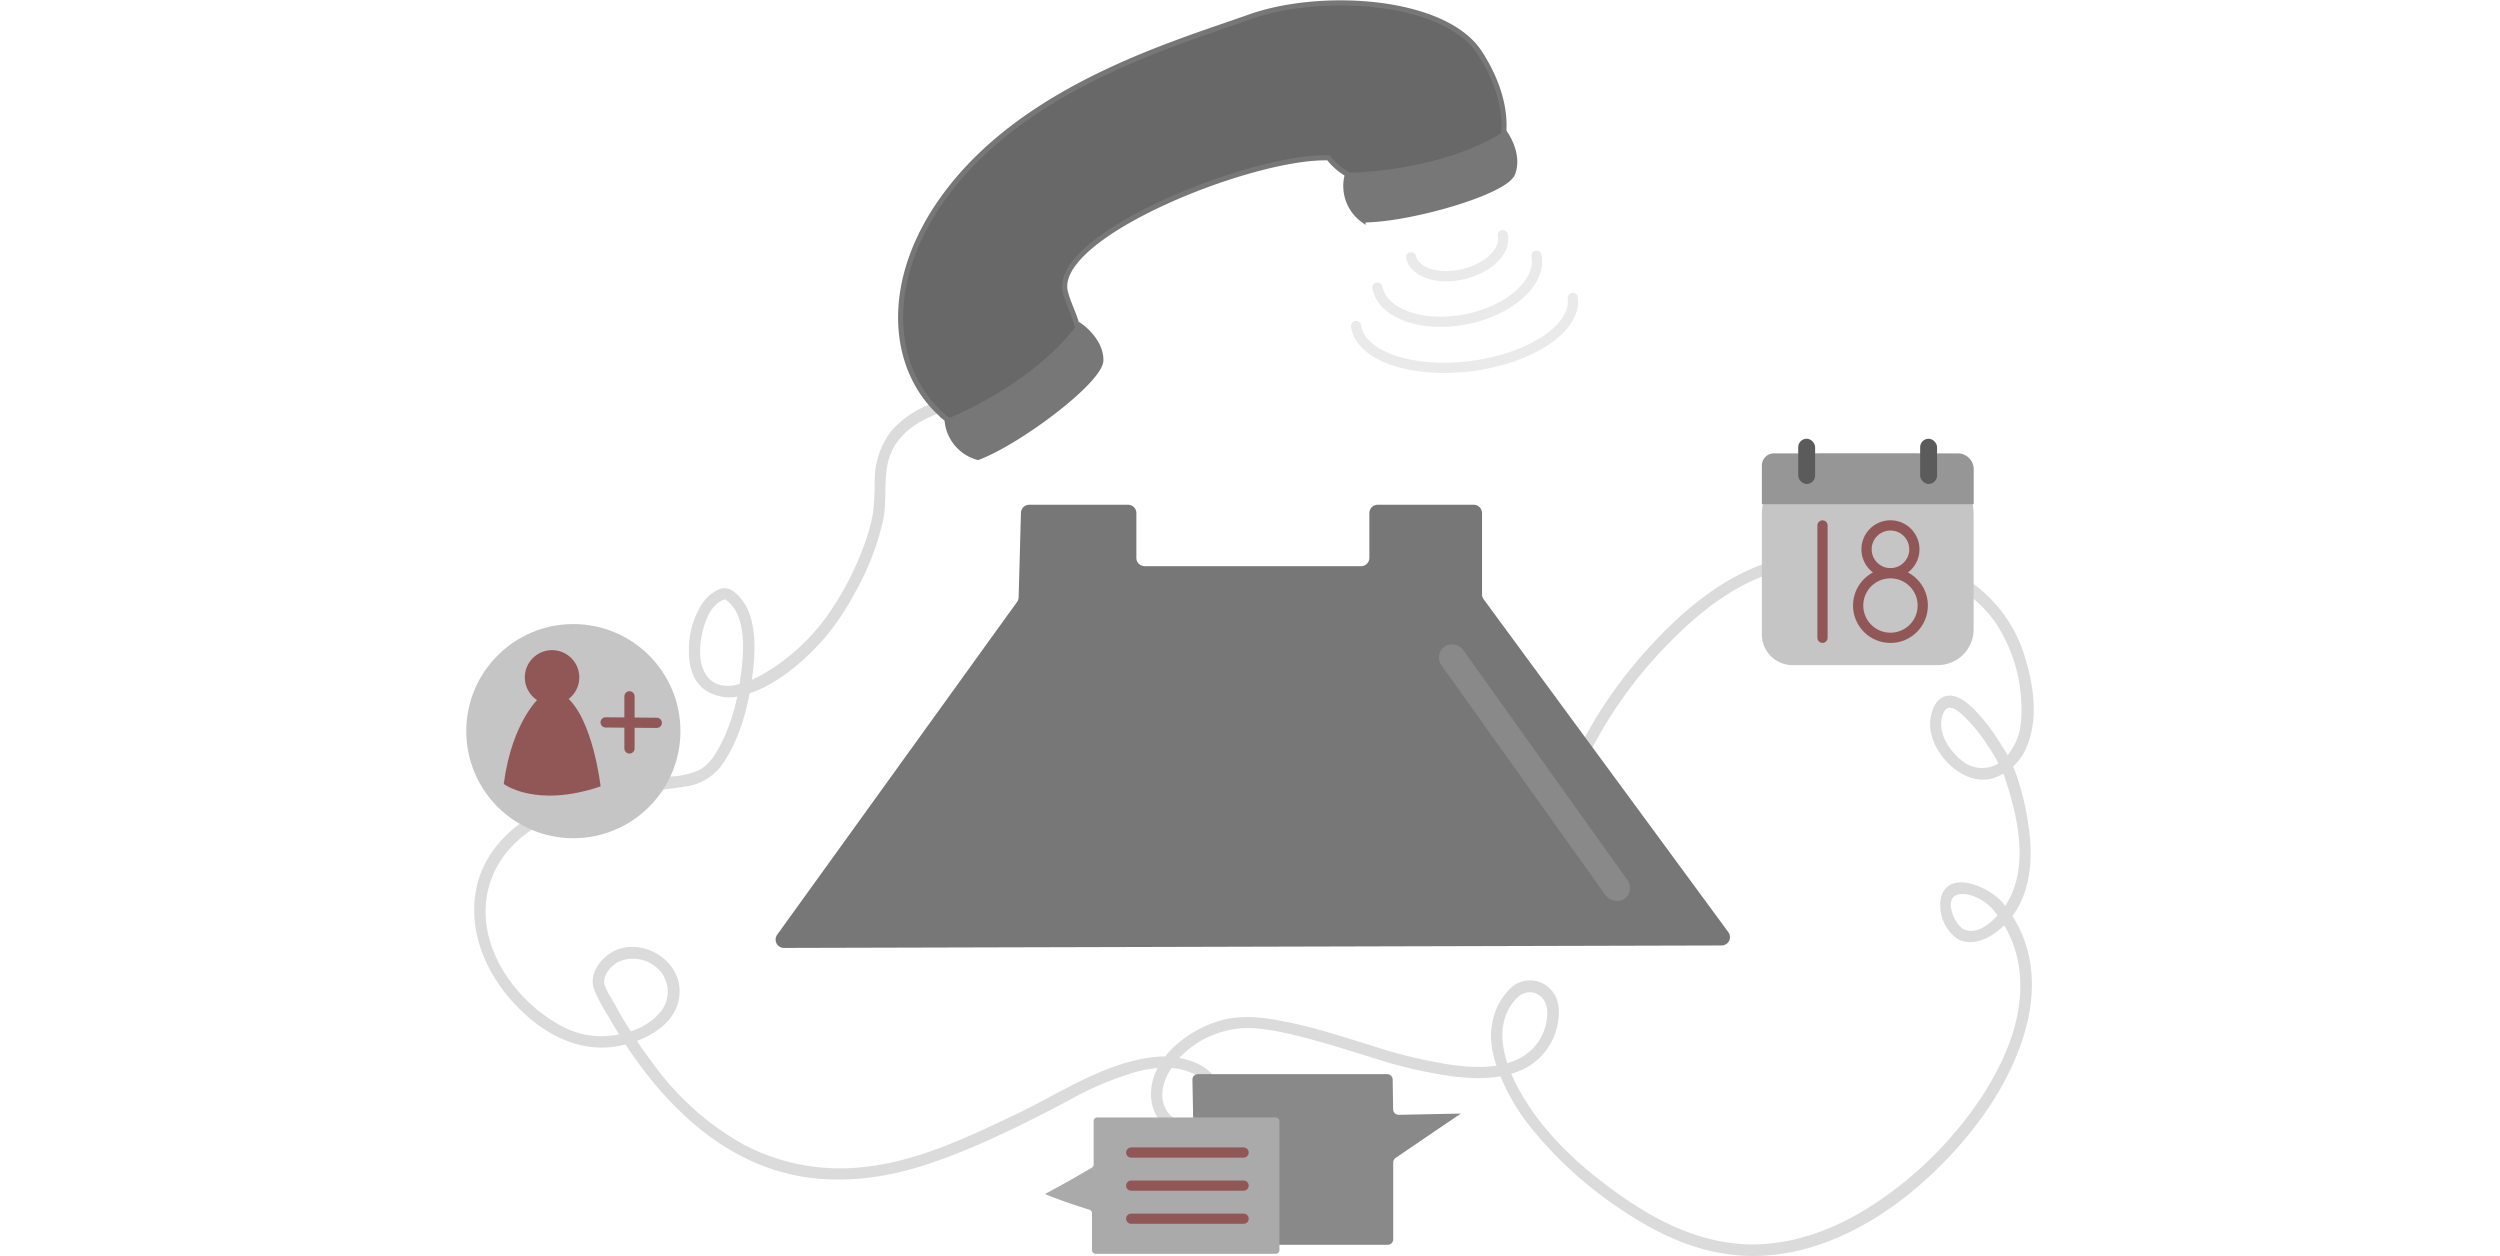 <svg xmlns="http://www.w3.org/2000/svg" xmlns:xlink="http://www.w3.org/1999/xlink" width="422" height="212" viewBox="0 0 422 212"><defs><style>.a{fill:#d9d9d9;stroke:#707070;}.b{clip-path:url(#a);}.c{fill:#dbdbdb;}.d,.f{fill:#777;}.e{fill:#686868;}.e,.f{stroke:#777;stroke-width:0.864px;}.e,.f,.g,.j{stroke-miterlimit:10;}.g{fill:none;stroke:#eaeaea;}.g,.j{stroke-linecap:round;stroke-width:1.729px;}.h{fill:#898989;}.i{fill:#aaa;}.j,.k{fill:#c5c5c5;}.j{stroke:#915757;}.l{fill:#915757;}.m{fill:#969696;}.n{fill:#5b5b5b;}</style><clipPath id="a"><rect class="a" width="422" height="212" transform="translate(91 1774)"/></clipPath></defs><g class="b" transform="translate(-91 -1774)"><g transform="translate(169.708 1774.057)"><path class="c" d="M242.579,128.883a73.942,73.942,0,0,1,13.009-18c5.126-5.273,11.315-10.3,18.516-12.309a44.085,44.085,0,0,1,9.88-1.158,55.011,55.011,0,0,1,10.191.363c6.768.959,13.1,3.924,16.968,9.759a26.321,26.321,0,0,1,4.132,15.62,10.313,10.313,0,0,1-2.723,6.915,5.342,5.342,0,0,1-7.494.259c-2.2-1.772-4.141-5.014-2.913-7.883.7-1.642,2.083-.666,3.1.225a25.932,25.932,0,0,1,4.512,5.524,23.244,23.244,0,0,1,2.68,4.979c2.187,6.448,4.2,15.006.493,21.256-1.219,2.049-4.4,5.714-7.226,4.6-1.582-.622-3.648-5.23-1.167-5.9,1.979-.536,4.512.934,5.809,2.325a19.1,19.1,0,0,1,4.59,10.3c.994,7.659-2.273,15.283-6.388,21.558a63.706,63.706,0,0,1-16.605,17.012c-6.423,4.521-13.908,7.78-21.878,7.832-8.246,0-15.559-3.458-22.189-8.108-6.232-4.322-12.188-9.612-16.251-16.1-3.051-4.875-6.146-12.1-1.729-17.141,2.023-2.334,5.23-1.1,5.368,1.979a8.644,8.644,0,0,1-4.728,7.987c-3.613,1.858-8.1,1.547-11.989.994a85.784,85.784,0,0,1-13.217-3.259c-4.322-1.331-8.584-2.732-12.966-3.674-3.691-.8-7.624-1.513-11.367-.692-5.9,1.3-13.3,6.716-12.568,13.554.277,2.541,1.971,5.074,4.6,5.593,3.034.588,5.359-1.919,6.353-4.512,2.438-6.3-5.247-8.748-10.088-8.29-8.54.821-16.087,6.051-23.659,9.681-8.212,3.89-16.64,7.978-25.794,8.929a35.017,35.017,0,0,1-20.054-3.7,47.012,47.012,0,0,1-15.127-13.32,80.917,80.917,0,0,1-6-9.024c-.441-.769-.864-1.539-1.288-2.308a10.65,10.65,0,0,1-1.245-2.489c-.354-1.547,1.167-3.224,2.481-3.864a6.1,6.1,0,0,1,6.8,1.5,5.339,5.339,0,0,1-.1,7.313c-2.04,2.36-5.359,3.458-8.385,3.752a14.41,14.41,0,0,1-8.964-2.178c-6.483-3.829-12.015-11.237-11.9-19.017.086-6,3.363-10.857,8.367-13.977s10.831-4.607,16.545-5.662c2.948-.545,5.913-.813,8.869-1.262a9.171,9.171,0,0,0,6.544-4.279c2.827-4.365,4.184-9.906,4.789-15.015.51-4.322.692-10.433-3.043-13.45a2.455,2.455,0,0,0-3.017-.372,6.6,6.6,0,0,0-2.533,2.317,14.168,14.168,0,0,0-2.2,7.633c-.052,2.334.424,4.893,2.256,6.509a7.278,7.278,0,0,0,6.6,1.314c5.186-1.2,10-5.282,13.537-9.137a41.725,41.725,0,0,0,5.558-8.108A44.785,44.785,0,0,0,123.169,89.9c.778-3.726-.19-7.84,1.357-11.393,1.461-3.345,4.46-5.256,7.78-6.544,1.15-.449.648-2.325-.519-1.876a16.981,16.981,0,0,0-7.2,4.694,13.839,13.839,0,0,0-2.853,8.644,42.7,42.7,0,0,1-.3,5.368,31.586,31.586,0,0,1-1.556,5.541,50.827,50.827,0,0,1-5.3,10.459,34.87,34.87,0,0,1-9.984,10.053c-2.87,1.91-9.059,5.247-11.5.864-1.184-2.109-.916-5.022-.337-7.27s1.729-4.841,4.123-5.264l-.743-.1c3.968,2.152,3.535,8.549,3.1,12.309-.562,4.849-1.9,10.226-4.651,14.341a7.209,7.209,0,0,1-2.42,2.343,13.232,13.232,0,0,1-5.109,1.115c-2.593.285-5.282.743-7.883,1.262-5.4,1.081-10.892,2.636-15.62,5.541-4.529,2.792-8.1,6.984-9.1,12.318-1.314,6.967,1.556,13.779,6.189,18.922,4.262,4.728,10.191,8.367,16.744,7.615,5.091-.588,11.834-3.838,11.4-9.941-.346-4.91-6.051-8.281-10.589-6.466-2.446.985-4.78,3.873-3.855,6.613A27.661,27.661,0,0,0,76.7,173.53q1.279,2.256,2.7,4.452c6.915,10.684,16.692,20.3,29.623,22.647,7.3,1.331,14.695.285,21.731-2.04,8.143-2.714,15.983-6.665,23.572-10.641a53.519,53.519,0,0,1,11.791-4.979c2.939-.726,6.155-1.02,9.007.2a4.391,4.391,0,0,1,2.593,2.325c.493,1.392-.216,3.008-1,4.141-1.729,2.438-4.676,2.178-5.938-.51-1.444-3.086.571-6.63,2.732-8.808a16.07,16.07,0,0,1,8.808-4.478c3.907-.622,8.169.467,11.937,1.409,4.149,1.046,8.212,2.412,12.309,3.648a77.027,77.027,0,0,0,12.387,2.853c3.613.458,7.512.64,10.987-.64a10.675,10.675,0,0,0,6.509-6.146c.916-2.4,1.34-5.748-.545-7.78a4.772,4.772,0,0,0-6.483-.588,10.762,10.762,0,0,0-3.458,6.319c-.571,2.827.181,5.7,1.184,8.333a35.225,35.225,0,0,0,5.186,8.973A66.724,66.724,0,0,0,248,206.438c6.31,4.253,13.269,7.4,20.979,7.65,14.989.484,28.767-9.716,37.766-20.9,8.54-10.615,15.369-26.753,5.351-38.76-1.979-2.368-8.765-5.671-10.3-1.081a6.915,6.915,0,0,0,2.55,7.131c2.265,1.435,5.031.285,6.915-1.184,5.584-4.322,6.224-11.652,5.186-18.153a44.45,44.45,0,0,0-2.256-8.973,28.474,28.474,0,0,0-2.775-5.091,30.063,30.063,0,0,0-4.322-5.454c-1.15-1.081-2.8-2.412-4.5-2.031-1.867.424-2.593,2.706-2.688,4.383-.164,2.844,1.539,5.688,3.613,7.5s4.763,2.878,7.451,1.833a9.206,9.206,0,0,0,5.083-4.806c2.144-4.668,1.374-10.433-.069-15.2A23.866,23.866,0,0,0,306,99.822c-5.29-3.345-11.7-4.322-17.859-4.417-6.336-.086-12.966.225-18.8,2.878-6.448,2.922-12.015,7.78-16.752,12.966a75.791,75.791,0,0,0-11.7,16.683c-.562,1.115,1.115,2.1,1.686.985Z" transform="translate(-52.798 -2.161)"/><path class="d" d="M147.814,87.305H164.5a1.409,1.409,0,0,1,1.409,1.409v7.555a1.409,1.409,0,0,0,1.409,1.409h36.513a1.409,1.409,0,0,0,1.409-1.409V88.714a1.409,1.409,0,0,1,1.409-1.409h16.2a1.409,1.409,0,0,1,1.409,1.409v13.692a1.392,1.392,0,0,0,.277.864l41.3,56.186A1.409,1.409,0,0,1,264.7,161.7l-158.273.415a1.409,1.409,0,0,1-1.15-2.23l40.5-56.186a1.426,1.426,0,0,0,.259-.787l.389-14.194A1.4,1.4,0,0,1,147.814,87.305Z" transform="translate(-52.798 -2.161)"/><path class="e" d="M198.381,28.75s4.754,7.347,17.72,3.89c7.555-2.014,11.462-4.019,11.816-8.264.259-3.034-.441-7.78-4.037-13.346C218,1.945,197.085.657,184.983,4.979S148.678,16.216,134.848,33.5c-12.491,15.62-10.485,31.853-.864,39.391a6.587,6.587,0,0,0,6.915.648c4.4-2.144,13.831-4.46,15.084-15.507.182-1.582-1.988-5.333-2.161-7.244C153,41.284,185.848,28.318,198.381,28.75Z" transform="translate(-52.798 -2.161)"/><path class="f" d="M156.354,57.051s3.561,2.386,3.561,5.843S146.085,76.725,139.17,79.318a7.105,7.105,0,0,1-5.186-6.051S148.462,67.692,156.354,57.051Z" transform="translate(-52.798 -2.161)"/><path class="f" d="M228.2,24.67s2.472,3.458,1.227,6.708-17.885,7.918-25.267,7.84a7.1,7.1,0,0,1-2.662-7.512S217.035,31.724,228.2,24.67Z" transform="translate(-52.798 -2.161)"/><path class="g" d="M227.745,41.794c.631,2.593-2.325,5.541-6.6,6.578s-8.238-.233-8.869-2.835" transform="translate(-52.798 -2.161)"/><path class="g" d="M233.45,45.26c.864,4.443-4.408,9.241-11.834,10.727s-14.159-.908-15.023-5.342" transform="translate(-52.798 -2.161)"/><path class="g" d="M239.579,52.383c.657,5.048-7,10.209-17.107,11.514S203.654,62.168,203,57.129" transform="translate(-52.798 -2.161)"/><rect class="h" width="4.486" height="52.297" rx="2.243" transform="translate(163.297 110.396) rotate(-35.51)"/><path class="h" d="M175.371,184.352l.519,26.961a.934.934,0,0,0,.934.916h31.5a.934.934,0,0,0,.942-.934V198.33a.925.925,0,0,1,.4-.769c1.66-1.132,7.978-5.437,11.021-7.486l-10.485.207a.934.934,0,0,1-.951-.925l-.078-5.014a.934.934,0,0,0-.934-.925h-31.9a.942.942,0,0,0-.968.934Z" transform="translate(-52.798 -2.161)"/><path class="i" d="M159.353,190.731h30.073a.631.631,0,0,1,.631.622V213.12a.631.631,0,0,1-.631.631H159.051a.631.631,0,0,1-.631-.631V206.9a.614.614,0,0,0-.441-.6c-1.2-.372-4.642-1.452-7.5-2.645,0,0,3.795-2.014,7.909-4.443a.631.631,0,0,0,.311-.545v-7.322a.622.622,0,0,1,.657-.622Z" transform="translate(-52.798 -2.161)"/><line class="j" x2="18.965" transform="translate(112.243 194.492)"/><line class="j" x2="18.965" transform="translate(112.243 200.076)"/><line class="j" x2="18.965" transform="translate(112.243 205.66)"/><circle class="k" cx="18.075" cy="18.075" r="18.075" transform="translate(0 105.285)"/><circle class="l" cx="4.599" cy="4.599" r="4.599" transform="translate(9.88 109.685)"/><path class="l" d="M65.375,119.643s-4.806,3.907-6.25,14.79c0,0,5.385,4.141,16.346.415,0,0-1.288-11.523-5.887-15.2Z" transform="translate(-52.798 -2.161)"/><line class="j" y2="8.8" transform="translate(27.549 117.482)"/><line class="j" x1="8.635" y1="0.078" transform="translate(23.521 121.881)"/><path class="k" d="M229.068,76.474h15a10.373,10.373,0,0,1,10.373,10.373v19.319a6.051,6.051,0,0,1-6.051,6.051H223.881a5.186,5.186,0,0,1-5.186-5.186V86.847A10.373,10.373,0,0,1,229.068,76.474Z"/><path class="m" d="M220.752,76.474h31.015a2.688,2.688,0,0,1,2.688,2.688v5.887H218.695V78.514a2.04,2.04,0,0,1,2.057-2.04Z"/><rect class="n" width="2.853" height="7.633" rx="1.426" transform="translate(224.832 74.002)"/><rect class="n" width="2.853" height="7.633" rx="1.426" transform="translate(245.414 74.002)"/><line class="j" y2="18.965" transform="translate(228.93 88.636)"/><circle class="j" cx="4.037" cy="4.037" r="4.037" transform="translate(236.363 88.628)"/><circle class="j" cx="5.454" cy="5.454" r="5.454" transform="translate(234.946 96.701)"/></g></g></svg>